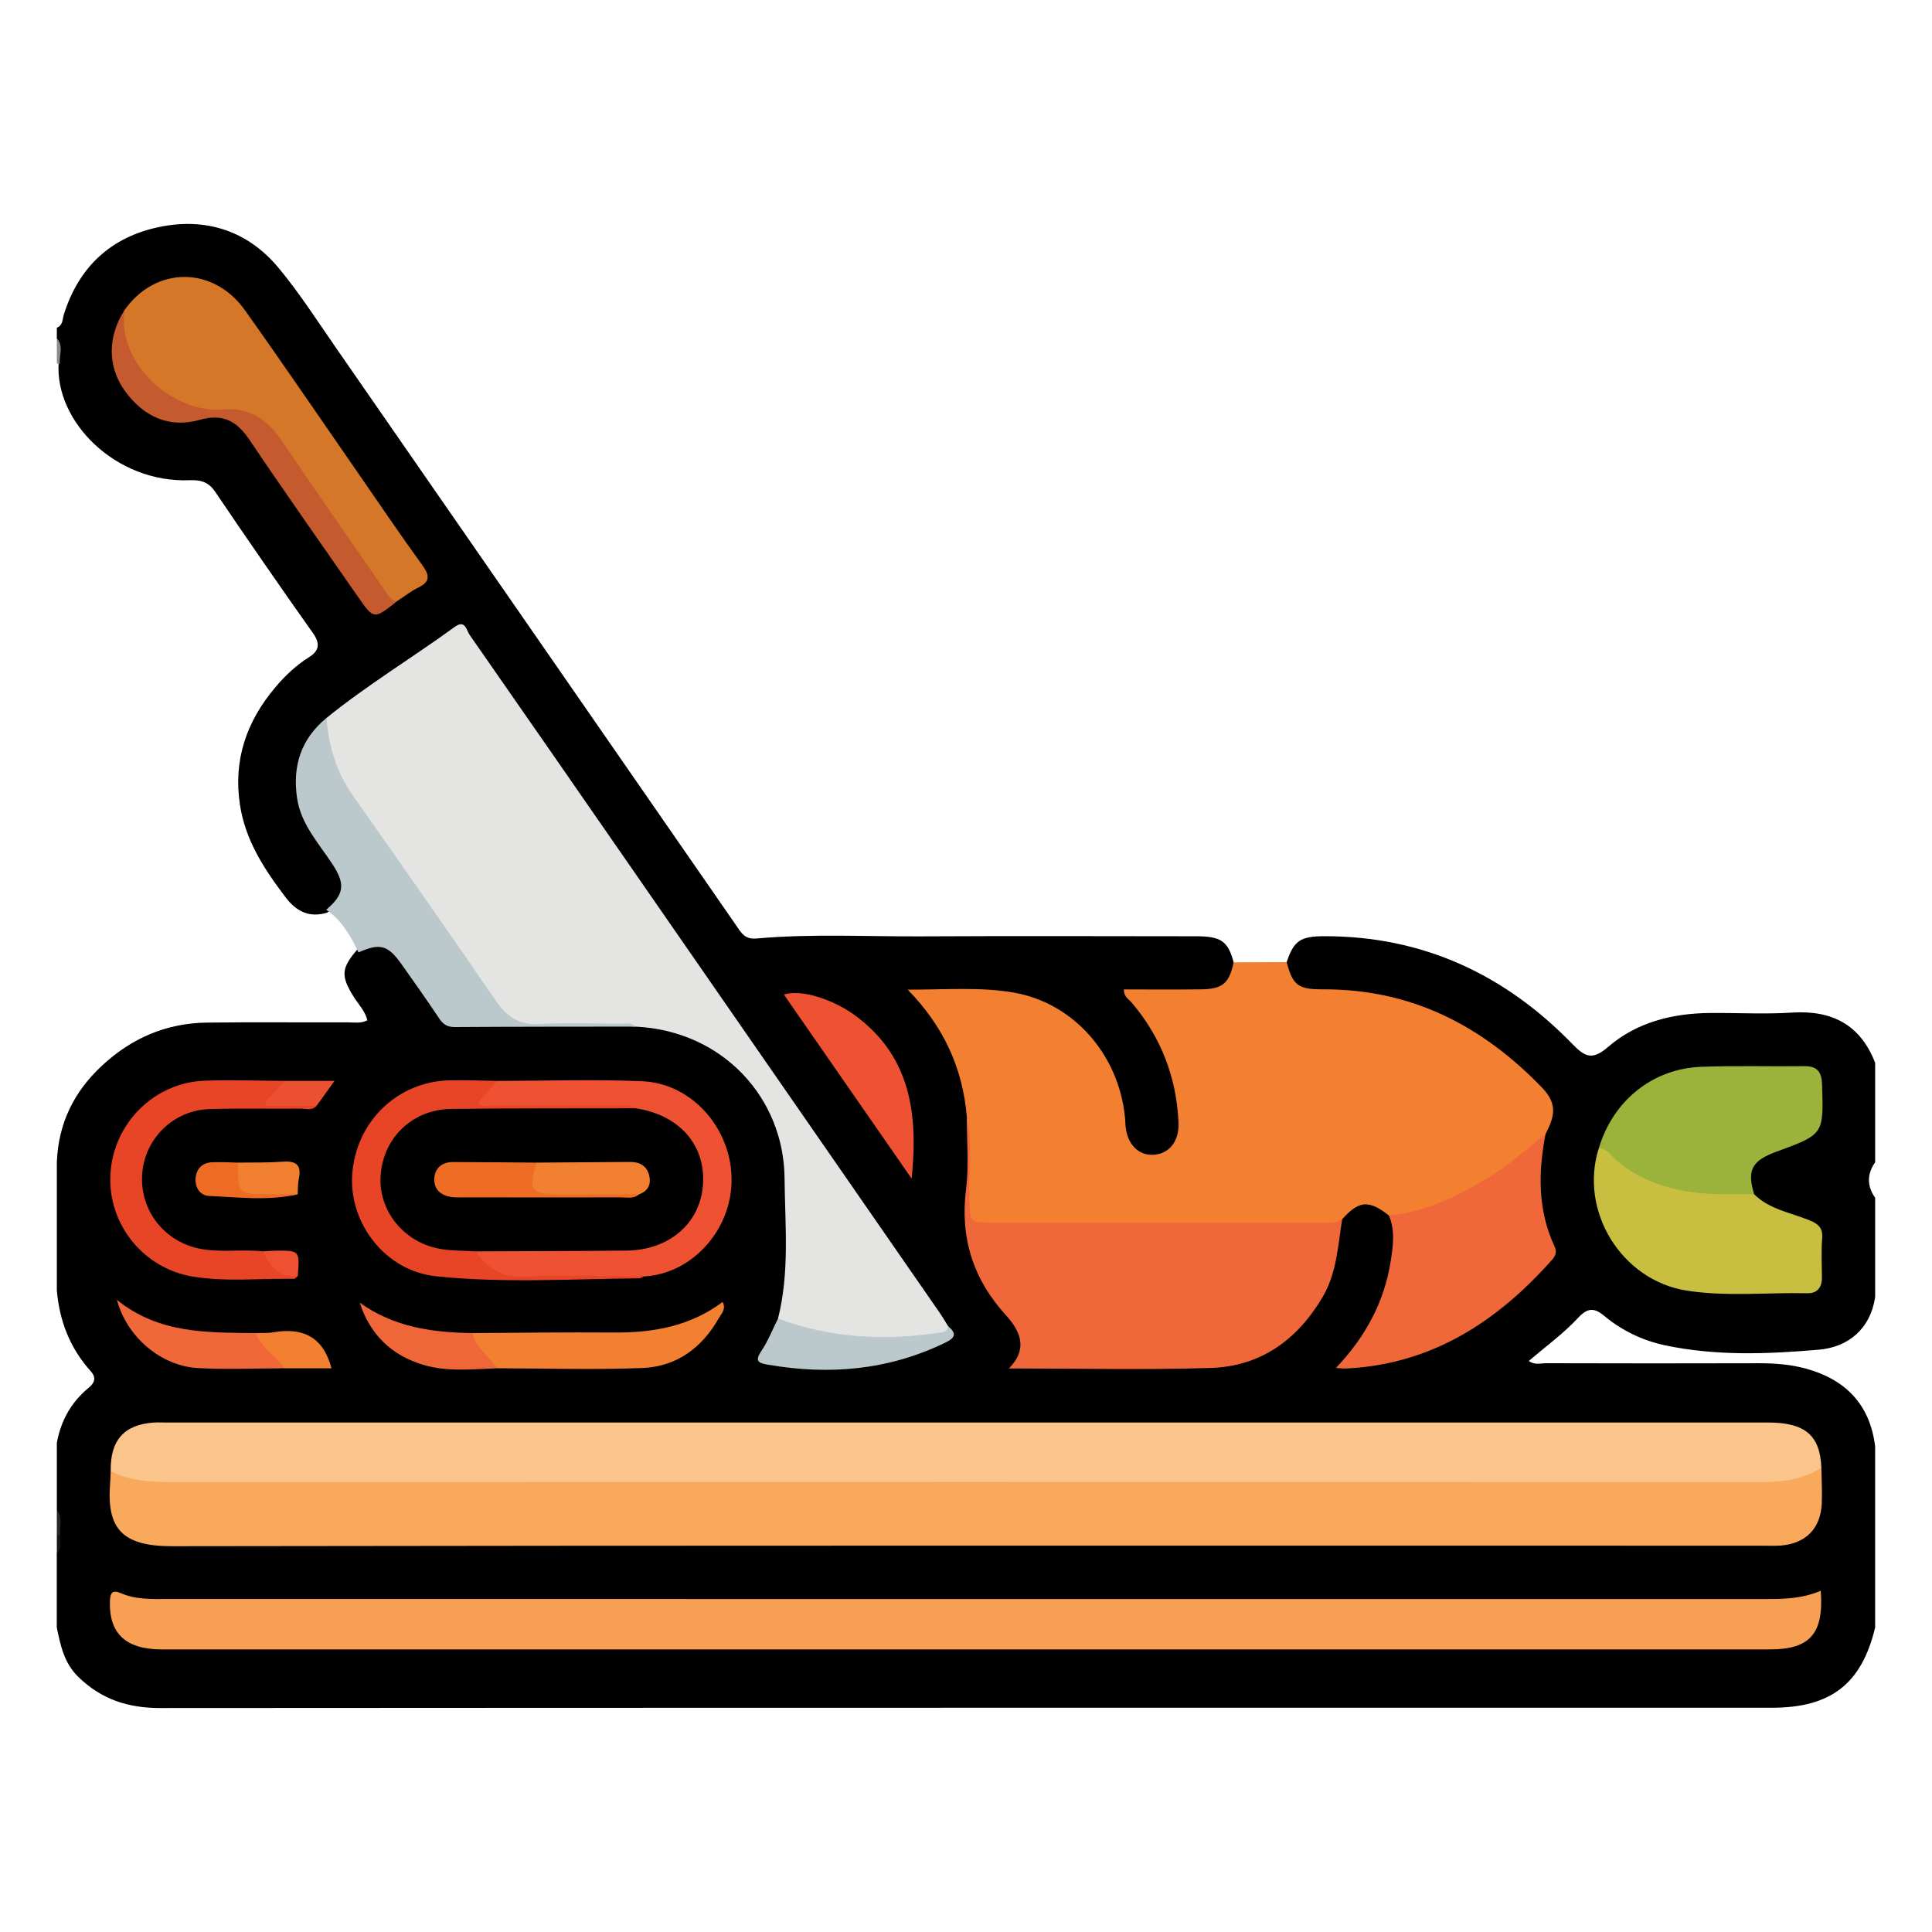 <?xml version="1.0" encoding="utf-8"?>
<!-- Generator: Adobe Illustrator 16.0.0, SVG Export Plug-In . SVG Version: 6.00 Build 0)  -->
<!DOCTYPE svg PUBLIC "-//W3C//DTD SVG 1.1//EN" "http://www.w3.org/Graphics/SVG/1.1/DTD/svg11.dtd">
<svg version="1.1" id="Layer_1" xmlns="http://www.w3.org/2000/svg" xmlns:xlink="http://www.w3.org/1999/xlink" x="0px" y="0px"
	 width="85px" height="85px" viewBox="0 0 85 85" enable-background="new 0 0 85 85" xml:space="preserve">
<g>
	<path fill-rule="evenodd" clip-rule="evenodd" d="M2.5,14.418c0.273-0.102,0.243-0.37,0.308-0.578
		c0.656-2.096,2.077-3.415,4.197-3.853c2.06-0.426,3.893,0.165,5.253,1.802c0.91,1.096,1.687,2.305,2.5,3.479
		c5.878,8.478,11.75,16.959,17.625,25.439c0.215,0.31,0.371,0.631,0.893,0.584c2.413-0.218,4.836-0.082,7.254-0.095
		c4.033-0.021,8.067-0.008,12.101-0.004c1.095,0.001,1.394,0.219,1.646,1.147c0.097,0.817-0.243,1.254-1.098,1.327
		c-0.803,0.068-1.611,0.008-2.418,0.029c-0.273,0.008-0.568-0.084-0.862,0.129c0.187,0.404,0.492,0.725,0.737,1.08
		c0.897,1.305,1.291,2.774,1.428,4.323c0.087,0.979-0.448,1.697-1.25,1.765c-0.801,0.066-1.375-0.529-1.491-1.551
		c-0.323-2.827-1.896-4.787-4.391-5.471c-0.973-0.266-3.181-0.373-4.457-0.192c1.326,1.585,2.17,3.328,2.243,5.374
		c-0.009,1.719,0.002,3.437-0.003,5.155c-0.001,0.626,0.168,1.165,0.519,1.681c0.438,0.646,0.904,1.273,1.341,1.921
		c0.346,0.515,0.593,1.054,0.403,1.685c-0.112,0.372,0.089,0.388,0.356,0.387c2.733-0.014,5.471,0.097,8.199-0.04
		c2.615-0.131,4.919-2.534,5.144-5.166c0.033-0.391,0.047-0.78,0.203-1.147c0.69-0.99,1.412-1.07,2.301-0.259
		c0.438,0.669,0.306,1.405,0.199,2.115c-0.251,1.677-0.952,3.159-2.193,4.54c1.822-0.133,3.387-0.597,4.867-1.384
		c1.44-0.768,2.636-1.834,3.747-3.012c0.324-0.345,0.394-0.684,0.231-1.131c-0.547-1.508-0.576-3.046-0.204-4.599
		c0.487-0.859,0.263-1.568-0.422-2.221c-2-1.904-4.24-3.361-7.035-3.759c-0.847-0.12-1.703-0.19-2.559-0.252
		c-0.915-0.064-1.257-0.466-1.204-1.337c0.319-0.944,0.601-1.139,1.67-1.14c4.322-0.002,7.927,1.679,10.901,4.744
		c0.574,0.591,0.891,0.713,1.577,0.122c1.265-1.089,2.837-1.475,4.492-1.488c1.197-0.01,2.398,0.06,3.591-0.017
		c1.765-0.113,3.009,0.532,3.66,2.21c0,1.459,0,2.917,0,4.375c-0.364,0.521-0.364,1.042,0,1.562c0,1.459,0,2.917,0,4.375
		c-0.221,1.42-1.202,2.198-2.478,2.309c-2.245,0.194-4.517,0.281-6.755-0.19c-1.009-0.213-1.918-0.656-2.71-1.316
		c-0.424-0.354-0.724-0.327-1.113,0.092c-0.652,0.701-1.435,1.271-2.182,1.908c0.255,0.192,0.517,0.101,0.755,0.101
		c3.12,0.008,6.239,0.011,9.359,0.001c0.707-0.002,1.41,0.052,2.085,0.238c1.741,0.48,2.813,1.581,3.038,3.421
		c0,2.656,0,5.312,0,7.97c-0.594,2.476-1.943,3.528-4.546,3.528c-23.636,0.001-47.272-0.004-70.908,0.012
		c-1.405,0.001-2.588-0.378-3.603-1.374c-0.626-0.613-0.777-1.381-0.943-2.166c0-1.094,0-2.188,0-3.282
		c0.164-0.257,0.043-0.542,0.081-0.812C2.543,67.158,2.663,66.793,2.5,66.45c0-0.99,0-1.979,0-2.97
		c0.179-0.974,0.63-1.792,1.401-2.423c0.264-0.216,0.344-0.446,0.094-0.725c-0.916-1.016-1.383-2.219-1.495-3.571
		c0-1.875,0-3.75,0-5.625c0.065-1.688,0.734-3.084,1.972-4.238c1.313-1.226,2.849-1.887,4.638-1.908
		c2.077-0.025,4.154-0.004,6.231-0.009c0.254-0.001,0.518,0.058,0.822-0.091c-0.095-0.404-0.393-0.7-0.603-1.037
		c-0.571-0.917-0.551-1.25,0.157-2.075c0.832-0.478,1.442-0.386,2.022,0.376c0.517,0.68,1.016,1.377,1.473,2.098
		c0.325,0.512,0.733,0.734,1.346,0.73c2.461-0.016,4.922,0.016,7.383-0.007c3.824,0.122,6.764,3.113,6.808,6.938
		c0.016,1.353-0.007,2.705,0.006,4.058c0.007,0.688-0.162,1.339-0.338,1.99c-0.137,0.449-0.378,0.852-0.585,1.27
		c-0.183,0.369-0.114,0.61,0.315,0.657c2.509,0.271,4.973,0.206,7.282-0.995c0.201-0.104,0.266-0.23,0.156-0.433
		c-3.585-5.24-7.234-10.436-10.844-15.657c-2.545-3.681-5.094-7.36-7.638-11.041c-0.813-1.177-1.624-2.356-2.445-3.529
		c-0.272-0.389-0.518-0.535-0.949-0.222c-1.748,1.266-3.592,2.397-5.277,3.752c-1.396,1.393-1.603,2.968-0.629,4.672
		c0.337,0.588,0.794,1.094,1.127,1.681c0.479,0.845,0.299,1.501-0.538,2.037c-0.781,0.238-1.354-0.05-1.829-0.677
		c-0.936-1.234-1.771-2.5-2.009-4.085c-0.294-1.964,0.295-3.648,1.541-5.131c0.435-0.517,0.927-0.99,1.508-1.351
		c0.459-0.285,0.474-0.618,0.174-1.042c-1.458-2.062-2.896-4.137-4.309-6.229c-0.275-0.408-0.601-0.531-1.114-0.51
		c-3.255,0.135-5.958-2.576-5.773-5.182C2.543,15.596,2.663,15.23,2.5,14.887C2.5,14.731,2.5,14.575,2.5,14.418z"/>
	<path fill-rule="evenodd" clip-rule="evenodd" fill="#272727" d="M2.5,66.45c0.302,0.328,0.1,0.725,0.148,1.088
		c-0.047,0.074-0.096,0.076-0.148,0.005C2.5,67.179,2.5,66.814,2.5,66.45z"/>
	<path fill-rule="evenodd" clip-rule="evenodd" fill="#8C8C8C" d="M2.631,15.998l-0.068,0.013L2.5,15.981c0-0.365,0-0.729,0-1.094
		C2.814,15.226,2.596,15.627,2.631,15.998z"/>
	<path fill-rule="evenodd" clip-rule="evenodd" fill="#171717" d="M2.5,67.543c0.05,0,0.099-0.002,0.148-0.005
		c-0.023,0.267,0.109,0.563-0.148,0.786C2.5,68.064,2.5,67.804,2.5,67.543z"/>
	<path fill-rule="evenodd" clip-rule="evenodd" fill="#F38031" d="M42.535,49.116c-0.183-2.108-1.001-3.94-2.6-5.576
		c1.701,0.004,3.206-0.129,4.691,0.134c2.618,0.465,4.604,2.735,4.869,5.495c0.013,0.129,0.014,0.26,0.026,0.39
		c0.078,0.785,0.565,1.281,1.221,1.247c0.698-0.036,1.147-0.597,1.108-1.429c-0.093-1.988-0.772-3.75-2.064-5.271
		c-0.126-0.149-0.344-0.242-0.339-0.576c1.136,0,2.269,0.013,3.401-0.003c0.947-0.014,1.232-0.267,1.427-1.188
		c0.777-0.002,1.555-0.006,2.332-0.009c0.269,1.009,0.496,1.202,1.59,1.197c3.88-0.019,7.002,1.581,9.657,4.336
		c0.723,0.749,0.498,1.329,0.143,2.032c-0.951,1.38-2.41,2.093-3.814,2.86c-0.659,0.359-1.394,0.566-2.113,0.79
		c-0.329,0.103-0.657,0.177-0.964-0.066c-0.877-0.698-1.323-0.663-2.057,0.165c-0.224,0.366-0.593,0.394-0.96,0.395
		c-4.86,0.013-9.722,0.017-14.582-0.002c-0.854-0.004-0.915-0.105-0.929-0.949C42.558,51.764,42.639,50.438,42.535,49.116z"/>
	<path fill-rule="evenodd" clip-rule="evenodd" fill="#F8A95C" d="M80.133,64.58c0.008,0.52,0.041,1.041,0.018,1.561
		c-0.047,1.105-0.704,1.771-1.808,1.857c-0.258,0.02-0.521,0.006-0.78,0.006c-23.332,0-46.664-0.014-69.996,0.023
		c-2.234,0.004-2.874-0.813-2.723-2.759c0.014-0.181,0.019-0.363,0.027-0.545c0.139-0.101,0.303-0.113,0.448-0.059
		c1.059,0.39,2.16,0.278,3.249,0.278c22.649,0.004,45.299,0.002,67.948,0.005c1.068,0,2.138,0.046,3.157-0.37
		C79.818,64.52,79.979,64.518,80.133,64.58z"/>
	<path fill-rule="evenodd" clip-rule="evenodd" fill="#E4E4E3" d="M14.365,31.586c1.796-1.454,3.775-2.648,5.64-4.004
		c0.467-0.34,0.513,0.142,0.651,0.342c2.406,3.45,4.801,6.909,7.197,10.366c4.497,6.488,8.993,12.976,13.488,19.465
		c0.132,0.19,0.247,0.392,0.37,0.589c0.166,0.332-0.091,0.437-0.309,0.472c-2.342,0.381-4.657,0.389-6.897-0.537
		c-0.122-0.051-0.207-0.155-0.276-0.268c0.517-2.041,0.308-4.122,0.288-6.185c-0.032-3.486-2.683-6.469-6.551-6.659
		c-1.478-0.11-2.96-0.069-4.437-0.027c-0.829,0.023-1.37-0.28-1.835-0.919c-1.482-2.04-2.886-4.135-4.327-6.203
		c-0.728-1.045-1.472-2.079-2.161-3.151c-0.499-0.777-0.854-1.6-0.948-2.53C14.232,32.071,14.22,31.821,14.365,31.586z"/>
	<path fill-rule="evenodd" clip-rule="evenodd" fill="#FBC48A" d="M80.133,64.58c-0.776,0.478-1.62,0.627-2.528,0.627
		c-23.311-0.01-46.622-0.011-69.933,0.001c-0.973,0.001-1.917-0.033-2.801-0.484c-0.026-1.359,0.587-2.05,1.903-2.138
		c0.155-0.01,0.312-0.002,0.469-0.002c23.509,0,47.018,0,70.526,0C79.419,62.584,80.078,63.145,80.133,64.58z"/>
	<path fill-rule="evenodd" clip-rule="evenodd" fill="#F79F52" d="M80.106,69.987c0.143,1.888-0.481,2.58-2.229,2.58
		c-23.588,0.001-47.176,0.001-70.764,0c-1.576,0-2.312-0.695-2.278-2.094c0.01-0.383,0.097-0.547,0.482-0.38
		c0.668,0.289,1.371,0.256,2.074,0.256c23.327-0.001,46.655-0.002,69.982,0.001C78.285,70.352,79.195,70.377,80.106,69.987z"/>
	<path fill-rule="evenodd" clip-rule="evenodd" fill="#F06839" d="M42.535,49.116c0.272,1.203,0.074,2.422,0.115,3.633
		c0.036,1.044,0.008,1.046,1.062,1.046c4.784,0,9.567,0,14.351-0.001c0.336,0,0.68,0.044,0.986-0.15
		c-0.189,1.173-0.235,2.373-0.873,3.443c-1.117,1.88-2.729,3.03-4.918,3.098c-2.909,0.089-5.823,0.021-8.87,0.021
		c0.863-0.879,0.492-1.655-0.133-2.343c-1.445-1.59-2.022-3.405-1.753-5.552C42.635,51.262,42.532,50.182,42.535,49.116z"/>
	<path fill-rule="evenodd" clip-rule="evenodd" fill="#D57728" d="M5.473,13.651c1.356-1.944,3.902-1.967,5.304-0.001
		c1.688,2.371,3.324,4.779,4.983,7.171c0.934,1.346,1.847,2.705,2.81,4.03c0.331,0.455,0.38,0.735-0.177,1.005
		c-0.323,0.157-0.61,0.389-0.913,0.587c-0.538,0.193-0.656-0.287-0.854-0.571c-1.47-2.106-2.942-4.211-4.377-6.341
		c-0.649-0.965-1.507-1.366-2.624-1.366c-1.959,0-3.257-1.01-4.08-2.717C5.263,14.866,5.193,14.262,5.473,13.651z"/>
	<path fill-rule="evenodd" clip-rule="evenodd" fill="#F06839" d="M61.106,53.479c1.637-0.161,3.06-0.87,4.437-1.71
		c0.885-0.539,1.644-1.24,2.455-1.874c-0.33,1.691-0.347,3.357,0.403,4.961c0.1,0.213,0.046,0.387-0.112,0.564
		c-2.416,2.723-5.282,4.593-9.036,4.788c-0.119,0.006-0.239-0.01-0.479-0.021c1.317-1.388,2.135-2.922,2.413-4.713
		C61.29,54.81,61.388,54.134,61.106,53.479z"/>
	<path fill-rule="evenodd" clip-rule="evenodd" fill="#9BB33B" d="M70.342,50.513c0.628-2.089,2.359-3.497,4.509-3.578
		c1.509-0.057,3.021-0.009,4.531-0.028c0.576-0.007,0.766,0.259,0.782,0.809c0.069,2.188,0.08,2.188-1.996,2.949
		c-1.102,0.403-1.316,0.812-0.99,1.881c-0.035,0.038-0.071,0.09-0.117,0.099C75.076,53.02,71.832,52.55,70.342,50.513z"/>
	<path fill-rule="evenodd" clip-rule="evenodd" fill="#C8BE3F" d="M70.342,50.513c0.386,0.023,0.551,0.366,0.805,0.572
		c1.472,1.194,3.198,1.484,5.021,1.457c0.337-0.005,0.674,0.002,1.011,0.003c0.678,0.671,1.612,0.805,2.443,1.148
		c0.391,0.161,0.582,0.34,0.546,0.79c-0.044,0.568-0.015,1.144-0.01,1.716c0.004,0.441-0.2,0.708-0.647,0.698
		c-1.766-0.039-3.542,0.158-5.298-0.115C71.333,56.334,69.46,53.272,70.342,50.513z"/>
	<path fill-rule="evenodd" clip-rule="evenodd" fill="#BBC8CC" d="M14.365,31.586c0.088,1.239,0.432,2.381,1.159,3.414
		c2.123,3.012,4.233,6.033,6.32,9.069c0.488,0.71,1.056,1.043,1.941,0.986c1.141-0.071,2.29-0.021,3.436-0.014
		c0.251,0.002,0.525-0.081,0.745,0.126c-2.652,0.004-5.305,0.001-7.957,0.019c-0.33,0.002-0.515-0.12-0.689-0.383
		c-0.534-0.799-1.089-1.585-1.645-2.369c-0.607-0.859-0.957-0.953-1.902-0.533c-0.349-0.72-0.731-1.414-1.422-1.875
		c0.791-0.67,0.853-1.122,0.281-1.997c-0.604-0.926-1.39-1.756-1.562-2.915C12.861,33.703,13.242,32.508,14.365,31.586z"/>
	<path fill-rule="evenodd" clip-rule="evenodd" fill="#EE5232" d="M21.874,47.556c2.127-0.002,4.257-0.076,6.38,0.014
		c2.231,0.094,3.983,2.15,3.932,4.432c-0.048,2.178-1.78,4.048-3.849,4.156c-2.076,0.125-4.154,0.049-6.23,0.038
		c-0.625-0.004-1.018-0.457-1.211-1.051c0.212-0.425,0.621-0.309,0.958-0.312c1.869-0.02,3.738,0.012,5.606-0.017
		c1.177-0.018,2.195-0.39,2.819-1.483c0.964-1.691,0.224-3.599-1.629-4.2c-0.247-0.08-0.504-0.126-0.756-0.188
		c-1.21-0.194-2.427-0.052-3.64-0.085c-0.854-0.023-1.708,0.007-2.562-0.012c-0.275-0.006-0.646,0.05-0.739-0.278
		c-0.096-0.333,0.208-0.553,0.445-0.75C21.539,47.702,21.719,47.648,21.874,47.556z"/>
	<path fill-rule="evenodd" clip-rule="evenodd" fill="#E84527" d="M13.102,56.138c-0.055,0.044-0.11,0.129-0.165,0.127
		c-1.477-0.028-2.96,0.138-4.429-0.096c-2.205-0.351-3.782-2.326-3.649-4.53c0.133-2.215,1.92-4.008,4.14-4.092
		c1.165-0.044,2.334,0.002,3.501,0.008c0.088,0.46-0.396,0.616-0.51,0.909c0.649,0.021,1.317-0.218,1.943,0.184
		c-0.209,0.237-0.487,0.125-0.732,0.128c-1.325,0.014-2.652-0.021-3.977,0.019c-1.564,0.046-2.818,1.254-2.963,2.782
		c-0.147,1.576,0.883,2.985,2.43,3.34c0.951,0.219,1.92,0.028,2.874,0.138C12.051,55.452,12.479,55.932,13.102,56.138z"/>
	<path fill-rule="evenodd" clip-rule="evenodd" fill="#E84527" d="M20.938,55.055c0.519,0.793,1.186,1.158,2.196,1.107
		c1.729-0.087,3.468-0.012,5.202-0.005c-0.071,0.029-0.143,0.085-0.214,0.085c-2.982,0.026-5.975,0.219-8.944-0.092
		c-2.224-0.233-3.834-2.334-3.681-4.488c0.165-2.312,1.985-4.079,4.276-4.131c0.699-0.016,1.399,0.015,2.1,0.024
		c-0.273,0.311-0.547,0.621-0.823,0.936c0.135,0.267,0.371,0.137,0.548,0.138c1.848,0.012,3.695,0.004,5.543,0.012
		c0.278,0.001,0.577-0.088,0.828,0.119c-0.303,0.354-0.719,0.249-1.095,0.251c-2.342,0.014-4.685-0.026-7.026,0.018
		c-2.138,0.04-3.479,2.123-2.601,4.018c0.515,1.111,1.445,1.665,2.66,1.765C20.261,54.84,20.648,54.748,20.938,55.055z"/>
	<path fill-rule="evenodd" clip-rule="evenodd" fill="#C55A2E" d="M5.473,13.651c-0.324,2.427,2.214,4.549,4.316,4.364
		c1.15-0.102,1.96,0.415,2.598,1.362c1.504,2.233,3.055,4.435,4.58,6.654c0.134,0.195,0.229,0.415,0.513,0.413
		c-1.032,0.818-1.032,0.819-1.738-0.198c-1.587-2.287-3.195-4.559-4.748-6.869c-0.564-0.839-1.163-1.199-2.212-0.904
		c-1.342,0.378-2.462-0.146-3.272-1.253C4.719,16.14,4.73,14.817,5.473,13.651z"/>
	<path fill-rule="evenodd" clip-rule="evenodd" fill="#EE5232" d="M40.108,51.854c-1.934-2.786-3.779-5.444-5.619-8.096
		c0.724-0.247,2.158,0.179,3.213,0.978C40.039,46.506,40.405,48.974,40.108,51.854z"/>
	<path fill-rule="evenodd" clip-rule="evenodd" fill="#F38031" d="M20.78,58.649c2.075-0.01,4.151-0.039,6.227-0.023
		c1.726,0.013,3.355-0.274,4.785-1.345c0.168,0.314-0.054,0.512-0.168,0.714c-0.741,1.31-1.867,2.135-3.366,2.192
		c-2.124,0.083-4.253,0.015-6.38,0.012C21.321,59.817,20.689,59.489,20.78,58.649z"/>
	<path fill-rule="evenodd" clip-rule="evenodd" fill="#BBC8CC" d="M34.229,58.011c2.284,0.852,4.632,0.982,7.024,0.632
		c0.213-0.031,0.424-0.018,0.458-0.299c0.338,0.286,0.37,0.485-0.094,0.713c-2.513,1.23-5.142,1.454-7.863,0.978
		c-0.389-0.067-0.55-0.161-0.267-0.582C33.788,59.007,33.987,58.494,34.229,58.011z"/>
	<path fill-rule="evenodd" clip-rule="evenodd" fill="#F06739" d="M12.501,60.2c-1.268,0.001-2.539,0.061-3.804-0.012
		c-1.612-0.092-3.115-1.359-3.553-3c1.872,1.513,4.003,1.431,6.11,1.463C11.721,59.127,12.376,59.45,12.501,60.2z"/>
	<path fill-rule="evenodd" clip-rule="evenodd" fill="#EF6739" d="M20.78,58.649c0.153,0.667,0.748,1.021,1.098,1.55
		c-1.089,0.037-2.188,0.167-3.254-0.151c-1.398-0.418-2.342-1.329-2.799-2.738C17.32,58.388,19.021,58.627,20.78,58.649z"/>
	<path fill-rule="evenodd" clip-rule="evenodd" fill="#F17F30" d="M10.472,51.151c0.643-0.011,1.288,0.008,1.929-0.041
		c0.578-0.044,0.884,0.094,0.747,0.744c-0.047,0.224-0.035,0.46-0.05,0.69c-0.763,0.16-1.534,0.037-2.3,0.071
		c-0.476,0.021-0.523-0.328-0.55-0.674C10.226,51.655,10.256,51.375,10.472,51.151z"/>
	<path fill-rule="evenodd" clip-rule="evenodd" fill="#F38031" d="M12.501,60.2c-0.349-0.569-1.009-0.889-1.246-1.549
		c0.258-0.011,0.521,0.007,0.773-0.036c1.286-0.221,2.191,0.194,2.558,1.585C13.909,60.2,13.205,60.2,12.501,60.2z"/>
	<path fill-rule="evenodd" clip-rule="evenodd" fill="#EE6B23" d="M10.472,51.151c-0.007,1.392-0.007,1.391,1.388,1.392
		c0.412,0,0.825,0.001,1.238,0.002c-1.292,0.298-2.598,0.128-3.895,0.074c-0.384-0.016-0.635-0.361-0.598-0.785
		c0.035-0.41,0.284-0.672,0.702-0.697C9.693,51.114,10.083,51.145,10.472,51.151z"/>
	<path fill-rule="evenodd" clip-rule="evenodd" fill="#EB5131" d="M13.933,48.647c-0.743,0-1.486,0-2.289,0
		c0.196-0.521,0.661-0.701,0.855-1.093c0.694,0,1.389,0,2.218,0C14.424,47.962,14.179,48.305,13.933,48.647z"/>
	<path fill-rule="evenodd" clip-rule="evenodd" fill="#EE5132" d="M13.102,56.138c-0.842,0.106-1.218-0.448-1.537-1.084
		c0.177-0.01,0.354-0.027,0.53-0.029C13.188,55.014,13.188,55.015,13.102,56.138z"/>
	<path fill-rule="evenodd" clip-rule="evenodd" d="M20.938,55.055c-0.519-0.032-1.044-0.019-1.553-0.105
		c-1.628-0.28-2.76-1.701-2.638-3.261c0.13-1.651,1.411-2.881,3.105-2.901c2.705-0.031,5.41-0.021,8.116-0.027
		c1.915,0.285,3.084,1.613,2.96,3.364c-0.12,1.692-1.481,2.877-3.363,2.896C25.357,55.043,23.147,55.044,20.938,55.055z"/>
	<path fill-rule="evenodd" clip-rule="evenodd" fill="#EF6C24" d="M28.119,52.544c-0.244,0.218-0.544,0.135-0.82,0.136
		c-2.312,0.005-4.623,0.001-6.935-0.001c-0.156,0-0.313,0.01-0.467-0.01c-0.471-0.059-0.807-0.314-0.79-0.8
		c0.016-0.476,0.336-0.745,0.828-0.744c1.22,0.004,2.439,0.017,3.659,0.025c0.3,1.161,0.3,1.161,1.563,1.162
		c0.696,0.001,1.394-0.009,2.091,0.005C27.554,52.323,27.876,52.29,28.119,52.544z"/>
	<path fill-rule="evenodd" clip-rule="evenodd" fill="#F28031" d="M28.119,52.544c-1.163,0-2.325-0.001-3.488-0.001
		c-1.283-0.001-1.381-0.132-1.036-1.393c1.374-0.009,2.749-0.018,4.123-0.029c0.409-0.004,0.722,0.158,0.834,0.558
		C28.662,52.071,28.538,52.393,28.119,52.544z"/>
</g>
</svg>
